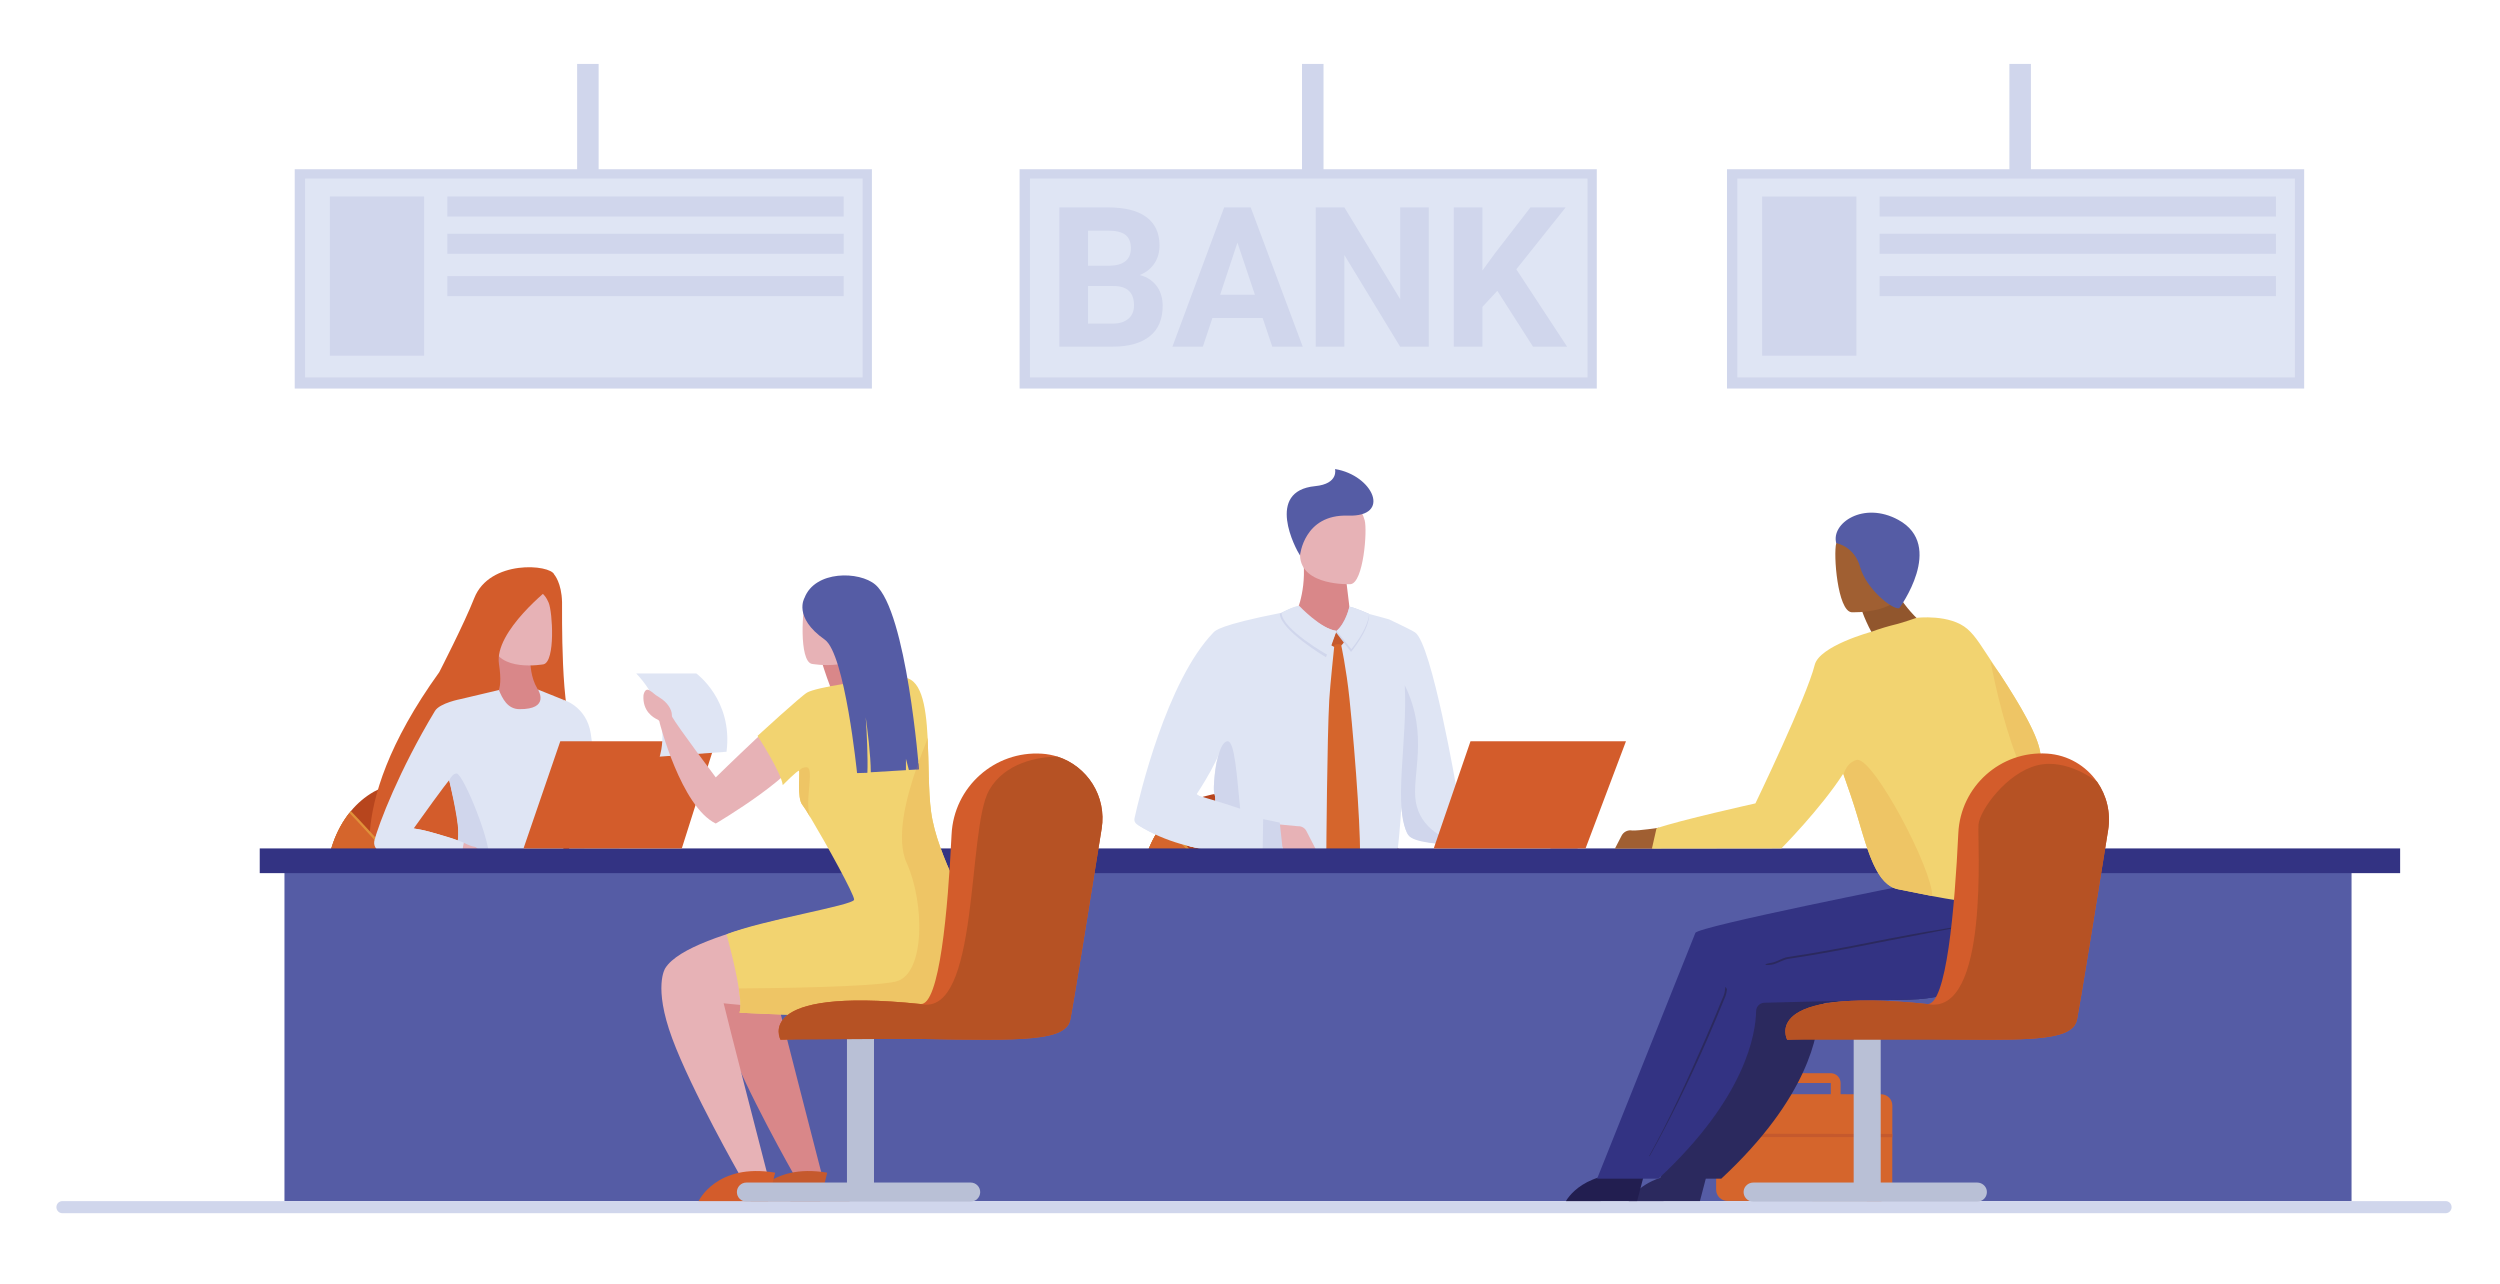 <svg width="436" height="224" viewBox="0 0 436 224" fill="none" xmlns="http://www.w3.org/2000/svg">
<path d="M271.724 142.603C271.645 142.607 271.567 142.617 271.49 142.633C270.372 142.689 266.807 142.143 266.807 142.143C266.807 142.143 267.93 146.886 268.547 147.067C270.218 147.561 271.625 149.038 273.031 149.378C273.989 149.609 274.948 148.998 275.135 148.027C275.164 147.925 275.186 147.821 275.194 147.714C275.226 147.395 275.172 147.064 275.014 146.759L273.352 143.532C273.031 142.912 272.383 142.568 271.724 142.603" fill="#E7B2B6"/>
<path d="M266.005 141.442L268.899 142.048L269.488 147.484L265.91 147.468L266.005 141.442" fill="#D0D6EC"/>
<path d="M266.004 141.444L265.909 147.468C265.909 147.468 260.793 147.666 255.664 147.461C251.158 147.284 246.641 146.794 245.579 145.586C244.368 144.208 243.496 133.606 242.948 124.015C242.468 115.628 242.237 108.014 242.237 108.014C242.237 108.014 246.103 109.828 246.791 110.295C249.719 112.283 254.062 137.797 254.062 137.797C254.062 137.797 264.592 140.886 266.004 141.444Z" fill="#DFE5F4"/>
<path d="M282.183 204.755L283.329 209.133L295.229 209.138C295.229 209.138 292.255 203.354 282.183 204.755Z" fill="#221E50"/>
<path d="M231.215 206.669C231.215 206.669 230.574 207.239 229.055 207.239C227.334 207.239 226.896 206.669 226.896 206.669V182.463H231.215V206.669Z" fill="#B9C0D6"/>
<path d="M254.975 172.627C254.972 172.643 254.971 172.662 254.968 172.682C254.818 173.759 254.605 174.764 254.349 175.68C253.854 177.462 253.206 178.913 252.603 179.931C250.265 183.884 245.83 188.281 235.194 189.717C234.679 189.785 234.148 189.85 233.603 189.905C232.61 190.007 231.566 190.082 230.471 190.132C230.402 190.136 230.331 190.139 230.262 190.14C230.193 190.145 230.124 190.146 230.052 190.148C226.958 190.071 223.497 189.503 219.636 188.584C211.713 186.702 206.55 182.824 203.287 178.108L203.285 178.106C203.007 177.706 202.745 177.299 202.493 176.887C201.841 175.816 201.279 174.709 200.795 173.576C198.982 169.334 198.287 164.76 198.223 160.518C198.284 156.492 198.906 152.86 199.601 150.275C200.14 148.26 200.979 146.344 202.119 144.657C202.418 144.214 202.738 143.784 203.082 143.374C204.168 142.067 205.469 140.945 206.99 140.077C210.775 137.917 223.225 135.763 233.771 141.338C253.181 151.599 256.104 164.274 254.975 172.627Z" fill="#B7451D"/>
<path d="M246.657 209.138H210.833C209.997 209.138 209.313 208.453 209.313 207.615C209.313 206.778 209.997 206.093 210.833 206.093H246.657C247.493 206.093 248.177 206.778 248.177 207.615C248.177 208.453 247.493 209.138 246.657 209.138" fill="#B9C0D6"/>
<path d="M254.967 175.735C254.532 178.348 253.517 180.444 252.601 181.718C250.263 184.977 245.828 188.607 235.193 189.793C234.679 189.849 234.147 189.902 233.601 189.945C232.609 190.03 231.566 190.093 230.469 190.135C230.401 190.137 230.33 190.14 230.261 190.14C230.193 190.145 230.122 190.146 230.05 190.148C226.958 190.071 223.496 189.503 219.636 188.584C211.711 186.702 206.55 182.824 203.285 178.108L203.283 178.106C203.007 177.706 202.742 177.299 202.492 176.887C208.503 175.45 221.344 172.931 234.102 173.961C241.022 174.519 248.2 175.137 254.347 175.68C254.554 175.698 254.762 175.716 254.967 175.735Z" fill="#C5592D"/>
<path d="M211.749 136.305C211.557 139.019 211.966 137.871 211.958 139.906C211.185 139.645 210.496 139.397 209.954 139.174C209.268 138.894 208.814 138.651 208.717 138.47C208.717 138.47 209.988 136.575 211.19 134.372C211.734 133.373 212.266 132.312 212.659 131.335C212.118 132.684 211.933 133.718 211.749 136.305V136.305ZM242.237 108.014C242.237 108.014 238.918 107.084 238.78 107.072C238.934 107.31 237.368 109.078 234.076 109.544C234.068 109.545 233.387 110.172 232.928 110.196C228.759 110.411 223.995 108.199 223.505 106.867C212.659 108.993 211.924 109.999 211.636 110.294C203.463 118.724 198.708 138.856 197.854 142.726C197.766 143.127 197.936 143.539 198.28 143.763C199.499 144.553 202.663 146.378 207.502 147.593C208.93 147.953 210.503 148.26 212.216 148.47C212.786 153.342 214.056 156.225 215.265 157.739C215.265 157.739 220.649 157.663 226.519 157.439C233.189 157.182 241.487 156.964 242.237 156.212C243.291 155.152 247.094 129.298 242.237 108.014" fill="#DFE5F4"/>
<path d="M234.789 101.296C234.789 101.296 235.699 108.773 235.802 109.83L229.762 110.764L225.796 107.473C225.796 107.473 227.75 103.789 227.356 98.318L234.789 101.296" fill="#D98789"/>
<path d="M226.518 157.439C220.649 157.663 215.373 160.006 215.373 160.006C214.164 158.492 212.786 153.342 212.217 148.47C210.502 148.26 208.93 147.953 207.501 147.593C208.385 144.531 209.298 141.411 209.955 139.174C210.496 139.397 211.184 139.645 211.958 139.906C211.966 137.871 211.556 139.019 211.749 136.305C211.933 133.718 212.657 129.528 214.009 129.277C215.364 129.026 215.699 135.425 216.312 141.296C216.613 144.198 216.985 146.976 217.586 148.776C217.801 149.421 218.045 149.941 218.326 150.295C220.846 153.469 227.203 155.494 226.518 157.439" fill="#D0D6EC"/>
<path d="M235.54 101.879C235.54 101.879 226.889 102.275 226.726 96.874C226.562 91.472 225.336 87.885 230.852 87.404C236.37 86.923 237.505 88.951 237.998 90.741C238.49 92.531 237.786 101.637 235.54 101.879Z" fill="#E7B2B6"/>
<path d="M226.725 96.873C226.725 96.873 227.372 89.666 235.08 89.924C242.787 90.183 239.453 82.879 232.829 81.803C232.829 81.803 233.52 84.377 229.356 84.783C220.611 85.636 225.949 95.73 226.725 96.873" fill="#555CA5"/>
<path d="M230.848 110.274L234.821 109.851C234.821 109.851 235.319 109.961 235.222 110.588C235.128 111.215 233.818 112.912 233.325 112.997C232.83 113.082 229.772 111.427 230.848 110.274Z" fill="#C5592D"/>
<path d="M216.439 162.076C216.439 162.076 221.444 175.126 237.803 175.438C263.494 175.926 263.492 176.023 263.492 176.023C263.492 176.023 261.533 188.481 279.76 205.389H290.023L270.321 157.272L236.792 156.007C236.792 156.007 213.354 155.478 211.509 158.717C211.108 159.421 216.439 162.076 216.439 162.076" fill="#333383"/>
<path d="M235.193 189.718C235.193 189.779 233.101 190.079 231.957 190.13C231.495 190.151 231.026 190.159 230.544 190.155C230.505 190.156 230.463 190.156 230.422 190.155C230.3 190.151 230.176 190.15 230.051 190.147C226.959 190.07 223.497 189.502 219.636 188.583C209.286 186.124 203.648 180.261 200.794 173.576C198.981 169.333 198.288 164.759 198.223 160.518C198.284 156.492 198.906 152.859 199.6 150.275C200.139 148.259 200.978 146.344 202.118 144.657C202.343 144.323 202.581 143.996 202.833 143.682C202.914 143.578 202.996 143.477 203.081 143.375C210.212 150.846 231.763 174.602 235.193 189.718" fill="#E09139"/>
<path d="M234.654 189.718C234.654 189.779 232.561 190.079 231.416 190.13C231.128 190.144 230.839 190.152 230.545 190.155C230.505 190.156 230.463 190.156 230.423 190.155C230.3 190.152 230.177 190.15 230.051 190.147C226.959 190.07 223.498 189.502 219.636 188.584C209.287 186.124 203.649 180.261 200.794 173.575C198.981 169.333 198.288 164.759 198.223 160.517C198.284 156.492 198.906 152.859 199.6 150.275C200.139 148.259 200.977 146.344 202.117 144.657C202.344 144.323 202.581 143.996 202.833 143.682C210.243 151.477 231.268 174.802 234.654 189.718" fill="#D5652C"/>
<path d="M235.332 105.808C235.332 105.808 234.671 108.765 232.927 110.196L235.616 113.7C235.616 113.7 238.874 109.837 238.779 107.072C238.779 107.072 236.195 105.91 235.332 105.808" fill="#D0D6EC"/>
<path d="M235.332 105.808C235.332 105.808 234.83 108.592 233.085 110.022L235.669 113.208C235.669 113.208 238.505 109.907 238.779 107.072C238.779 107.072 236.195 105.911 235.332 105.808Z" fill="#DFE5F4"/>
<path d="M226.284 105.808C226.284 105.808 230.395 109.712 233.085 110.023L231.244 114.626C231.244 114.626 223.234 109.872 223.209 107.024C223.209 107.024 225.414 105.834 226.284 105.808Z" fill="#D0D6EC"/>
<path d="M226.576 105.652C226.576 105.652 230.395 109.712 233.085 110.023L231.595 114.265C231.595 114.265 223.527 109.715 223.504 106.867C223.504 106.867 225.709 105.677 226.576 105.652Z" fill="#DFE5F4"/>
<path d="M207.243 138.282C207.243 138.282 219.196 141.554 220.294 142.86L220.2 148.884C220.2 148.884 207.705 149.676 198.673 144.012C198.212 143.723 198.211 143.051 198.669 142.76C200.848 141.372 206.083 138.133 207.243 138.282" fill="#DFE5F4"/>
<path d="M255.664 147.461C251.158 147.284 246.392 146.974 245.579 145.586C242.856 140.933 245.534 129.08 244.986 119.489C249.303 128.291 246.105 135.309 246.93 139.906C247.748 144.464 251.833 146.532 255.664 147.461" fill="#D0D6EC"/>
<path d="M260.865 169.605C260.403 169.541 259.902 169.318 259.416 169.102C258.965 168.9 258.497 168.693 258.101 168.635C253.003 167.89 248.382 166.979 244.305 166.174C243.236 165.964 242.19 165.758 241.162 165.56C231.885 163.769 226.621 162.789 226.568 162.782C226.621 162.789 231.924 163.454 241.213 165.246C242.241 165.444 243.287 165.651 244.357 165.862C248.431 166.665 253.046 167.576 258.137 168.319C258.581 168.384 259.068 168.603 259.541 168.812C260.006 169.019 260.486 169.232 260.897 169.289C262.239 169.475 262.209 169.791 260.865 169.605" fill="#2B295E"/>
<path d="M257.532 142.395L257.415 142.06C257.404 142.033 257.395 142.006 257.385 141.982L257.365 141.922L257.333 141.832C257.324 141.805 257.314 141.78 257.308 141.76C257.3 141.738 257.295 141.724 257.291 141.713L257.532 142.395" fill="#2B295E"/>
<path d="M257.292 141.712C257.297 141.724 257.3 141.738 257.308 141.759C257.316 141.78 257.324 141.804 257.335 141.832L257.365 141.922L257.387 141.981C257.395 142.006 257.404 142.033 257.415 142.06L257.534 142.394L257.592 142.559L257.292 141.712Z" fill="#2B295E"/>
<path d="M257.291 141.713C257.295 141.724 257.3 141.739 257.308 141.76L257.291 141.713Z" fill="#2B295E"/>
<path d="M281.32 201.596L281.232 201.619C278.091 196.001 274.706 189.219 271.567 182.016C271.085 180.916 270.6 179.779 270.121 178.641C269.591 177.387 269.064 176.111 268.552 174.853C268.414 174.516 268.35 174.108 268.302 173.691V173.69C268.393 173.554 268.483 173.416 268.572 173.279C268.572 173.289 268.572 173.3 268.576 173.31C268.629 173.815 268.683 174.337 268.842 174.724C269.353 175.981 269.879 177.255 270.407 178.508C270.889 179.645 271.375 180.779 271.853 181.879C274.988 189.073 278.182 195.987 281.32 201.596" fill="#2B295E"/>
<path d="M232.71 112.531C232.71 112.531 231.957 119.65 231.823 122.033C231.447 128.734 231.309 148.875 231.309 148.875C231.309 148.875 231.11 150.633 232.282 152.035C233.454 153.438 234.676 154.399 234.676 154.399C234.676 154.399 236.396 152.891 237.078 150.061C237.531 148.177 236.442 132.363 235.344 121.828C234.791 116.534 233.879 112.387 233.879 112.387C233.879 112.387 232.981 112.23 232.71 112.531" fill="#D5652C"/>
<path d="M229.329 147.83L227.836 144.929C227.548 144.37 226.962 144.062 226.372 144.094C226.302 144.098 221.952 143.681 221.952 143.681C221.952 143.681 224.254 149.473 224.675 149.907C224.826 150.063 225.031 150.152 225.248 150.154C226.262 150.161 229.252 150.085 229.437 148.969C229.464 148.877 229.483 148.784 229.491 148.689C229.521 148.401 229.47 148.103 229.329 147.83Z" fill="#E7B2B6"/>
<path d="M220.296 142.859L223.191 143.464L223.779 148.901L220.199 148.884L220.296 142.859" fill="#D0D6EC"/>
<path d="M118.868 151.567C118.83 151.589 118.794 151.612 118.76 151.639C118.229 151.933 116.362 152.517 116.362 152.517C116.362 152.517 116.508 154.496 116.55 154.528L122.059 154.287L121.818 153.398C121.808 153.342 121.794 153.285 121.774 153.231C121.713 153.068 121.607 152.919 121.458 152.808L119.881 151.632C119.578 151.406 119.18 151.394 118.868 151.567" fill="#E7B2B6"/>
<path d="M113.566 193.983L114.388 200.472L117.755 200.576L119.931 191.182L113.566 193.983" fill="#E7B2B6"/>
<path d="M114.065 197.869L113.566 201.476L123.045 205.847C123.045 205.847 122.582 200.46 114.065 197.869" fill="#D35C2B"/>
<path d="M134.263 203.542L138.837 208.211L141.58 206.254L137.641 197.454L134.263 203.542Z" fill="#E7B2B6"/>
<path d="M136.877 206.324L137.928 209.81H148.363C148.363 209.81 145.693 205.109 136.877 206.324Z" fill="#D35C2B"/>
<path d="M90.08 206.44C90.08 206.44 89.422 207.024 87.864 207.024C86.097 207.024 85.647 206.44 85.647 206.44V181.586H90.08V206.44Z" fill="#B9C0D6"/>
<path d="M114.476 171.487C114.472 171.504 114.471 171.524 114.468 171.543C114.022 174.794 112.979 177.404 112.04 178.988C109.639 183.044 105.085 187.559 94.166 189.035C93.638 189.104 93.092 189.17 92.532 189.226C91.513 189.33 90.442 189.409 89.317 189.46C89.174 189.466 89.031 189.473 88.886 189.475C85.711 189.395 82.157 188.813 78.193 187.871C70.058 185.937 64.758 181.956 61.407 177.116L61.405 177.115C60.379 175.633 59.536 174.072 58.848 172.462C56.987 168.105 56.275 163.409 56.208 159.055C56.27 154.922 56.909 151.191 57.621 148.538C58.175 146.469 59.037 144.502 60.208 142.771C60.514 142.315 60.844 141.875 61.197 141.454C62.312 140.112 63.648 138.96 65.209 138.068C69.096 135.849 81.877 133.638 92.704 139.363C112.634 149.896 115.634 162.911 114.476 171.487" fill="#B7451D"/>
<path d="M105.936 208.973H69.155C68.297 208.973 67.595 208.27 67.595 207.411C67.595 206.55 68.297 205.847 69.155 205.847H105.936C106.794 205.847 107.496 206.55 107.496 207.411C107.496 208.27 106.794 208.973 105.936 208.973Z" fill="#B9C0D6"/>
<path d="M114.468 171.543C114.022 174.794 112.979 177.404 112.04 178.988C109.639 183.044 105.085 187.559 94.166 189.035C93.638 189.104 93.092 189.17 92.532 189.226C91.513 189.33 90.442 189.409 89.317 189.46C89.174 189.466 89.031 189.473 88.886 189.475C85.711 189.395 82.157 188.813 78.193 187.871C70.058 185.937 64.758 181.956 61.407 177.116L61.405 177.115C60.651 175.892 60.012 174.617 59.475 173.311C65.044 171.619 79.094 167.972 93.045 169.335C100.39 170.053 108.018 170.853 114.468 171.543Z" fill="#C5592D"/>
<path d="M100.208 127.748C97.731 125.289 98.05 106.167 98.021 104.999C97.939 101.621 96.665 100.211 96.665 100.211C96.012 98.422 85.369 97.513 82.699 104.336C80.986 108.715 76.606 117.227 76.606 117.227C58.702 142.115 65.816 154.393 65.816 154.393L66.581 154.309C66.318 153.494 66.11 152.342 66.379 151.854L67.108 154.291L80.334 152.587C80.434 150.041 81.455 146.07 81.455 146.07L81.518 152.81L83.293 152.904C82.59 138.693 85.604 131.715 86.496 129.985C85.73 137.886 89.547 150.769 89.547 150.769L90.094 150.646L88.855 144.205L90.44 150.568L91.977 150.218C91.732 149.361 91.508 148.526 91.302 147.709C91.725 149.283 91.977 150.218 91.977 150.218C95.272 146.626 101.308 146.944 101.308 146.944C104.588 142.325 100.208 127.748 100.208 127.748" fill="#D35C2B"/>
<path d="M92.613 113.09C92.613 113.09 91.587 119.063 95.298 121.881L91.763 128.098L85.264 120.443C85.264 120.443 86.076 116.725 85.908 111.044L92.613 113.09" fill="#D98789"/>
<path d="M94.797 115.855C94.797 115.855 86.743 117.329 85.905 112.29C85.066 107.251 83.462 104.047 88.569 102.893C93.675 101.741 94.997 103.496 95.685 105.11C96.374 106.723 96.87 115.342 94.797 115.855" fill="#E7B2B6"/>
<path d="M96.165 102.336C96.165 102.336 86.134 110.08 87.02 115.801C87.852 121.175 86.273 121.653 85.1 122.166C82.071 123.489 78.102 121.071 76.528 121.149C75.409 121.204 78.285 119.855 80.114 117.406C84.981 110.895 84.507 102.097 85.478 101.463C92.096 97.147 96.165 102.336 96.165 102.336" fill="#D35C2B"/>
<path d="M116.771 154.695C116.771 154.695 110.898 154.39 107.328 153.385C100.454 151.449 99.443 150.554 98.432 143.855C97.378 136.867 97.606 129.864 97.907 125.742C97.941 125.256 97.977 124.811 98.012 124.411C98.143 122.915 98.261 122.044 98.261 122.044C98.261 122.044 102.272 123.175 103.02 127.885C103.905 133.463 104.51 143.947 105.113 145.867C105.457 146.96 116.362 152.517 116.362 152.517L116.677 154.196L116.771 154.695" fill="#DFE5F4"/>
<path d="M116.771 154.695C116.771 154.695 110.898 154.39 107.328 153.385C100.454 151.449 99.443 150.554 98.432 143.855C97.378 136.867 97.606 129.864 97.907 125.742C98.974 126.207 100.025 127.746 100.532 131.625C101.776 141.128 99.599 147.049 103.487 149.775C106.729 152.049 113.756 153.648 116.677 154.196L116.771 154.695" fill="#D0D6EC"/>
<path d="M74.841 145.043C73.908 144.776 72.981 144.59 72.146 144.485C77.76 136.624 78.283 136.138 78.336 136.074L78.339 136.083C78.408 136.348 79.922 142.167 79.922 144.791C79.922 145.255 79.948 145.986 79.848 146.583C78.742 146.084 76.628 145.556 74.841 145.043V145.043ZM100.385 129.367C100.32 129.258 100.26 129.144 100.207 129.029C99.958 128.503 99.813 127.933 99.739 127.357C99.451 125.129 98.261 122.044 98.261 122.044L93.813 120.253C93.874 120.349 95.99 123.719 90.579 123.678C88.481 123.663 87.603 121.761 87.002 120.343L80.366 121.913C80.366 121.913 76.699 122.594 75.856 123.99C69.672 134.243 66.022 143.693 65.271 146.692C65.151 147.171 65.403 147.948 65.8 148.244C66.914 149.074 67.752 149.286 71.294 149.931C71.892 150.04 72.467 150.123 73.018 150.183C75.546 150.465 77.56 150.294 78.856 150.083C77.675 153.994 75.938 158.105 75.938 158.105C75.938 158.105 76.465 158.469 77.888 158.851C78.229 158.943 91.879 161.177 92.328 161.265C94.05 161.606 100.073 158.249 100.073 158.249C100.073 158.249 96.165 153.437 99.288 143.25C100.829 138.224 101.88 131.927 100.385 129.367" fill="#DFE5F4"/>
<path d="M85.263 150.372C84.513 153.177 82.933 157.02 80.406 158.266C79.814 158.558 78.916 158.742 77.888 158.851C76.465 158.469 75.938 158.105 75.938 158.105C75.938 158.105 80.211 149.429 79.922 144.791C79.76 142.173 78.408 136.348 78.339 136.083C78.671 135.451 79.117 134.873 79.641 134.896C80.781 134.948 86.014 147.568 85.263 150.372" fill="#D0D6EC"/>
<path d="M75.938 158.105C75.458 159.111 69.135 170.508 79.632 173.546C90.129 176.584 112.831 175.763 112.831 175.763C112.831 175.763 115.239 185.295 118.209 189.485C122.978 196.214 131.48 203.76 131.48 203.76H141.214C141.214 203.76 124.376 167.222 120.955 164.729C118.452 162.905 105.863 159.678 98.903 158.597C97.208 158.333 86.948 158.022 84.202 157.913C79.898 157.744 76.204 157.547 75.938 158.105" fill="#555CA5"/>
<path d="M98.904 158.596C98.904 158.596 120.328 152.039 124.419 154.393C131.687 158.579 119.247 195.796 119.247 195.796L112.078 194.645C112.078 194.645 110.736 184.579 111.807 177.82C112.429 173.895 114.69 163.764 114.69 163.764C114.69 163.764 109.217 161.538 107.328 160.99C104.956 160.301 98.904 158.596 98.904 158.596" fill="#333383"/>
<path d="M94.166 189.035C94.166 189.096 92.017 189.405 90.843 189.458C90.369 189.48 89.886 189.488 89.394 189.483C89.352 189.485 89.309 189.485 89.267 189.483C89.141 189.48 89.014 189.478 88.886 189.475C85.711 189.395 82.157 188.813 78.193 187.871C67.567 185.345 61.778 179.324 58.848 172.462C56.987 168.105 56.275 163.409 56.208 159.055C56.27 154.922 56.909 151.191 57.621 148.538C58.175 146.469 59.037 144.502 60.208 142.771C60.438 142.428 60.682 142.092 60.942 141.768C61.024 141.662 61.11 141.558 61.197 141.454C68.519 149.126 90.644 173.515 94.166 189.035" fill="#E09139"/>
<path d="M93.611 189.035C93.611 189.096 91.462 189.405 90.288 189.458C89.992 189.473 89.695 189.48 89.394 189.483C89.352 189.485 89.309 189.485 89.267 189.483C89.141 189.48 89.014 189.478 88.886 189.475C85.711 189.395 82.157 188.813 78.193 187.871C67.567 185.345 61.778 179.324 58.848 172.462C56.987 168.105 56.275 163.409 56.208 159.055C56.27 154.922 56.909 151.191 57.621 148.538C58.175 146.469 59.037 144.502 60.208 142.771C60.438 142.428 60.682 142.092 60.942 141.768C68.548 149.772 90.135 173.721 93.611 189.035" fill="#D5652C"/>
<path d="M82.703 147.655C82.661 147.649 82.618 147.643 82.575 147.642C81.978 147.533 80.859 146.971 80.859 146.971L80.499 148.933C80.504 148.984 80.268 149.601 80.528 149.95C82.181 152.171 82.783 151.874 82.783 151.874L83.835 150.942C83.863 150.892 83.886 150.839 83.905 150.785C83.961 150.62 83.973 150.438 83.927 150.258L83.448 148.347C83.356 147.98 83.054 147.718 82.703 147.655" fill="#E7B2B6"/>
<path d="M117.154 171.918C116.68 171.852 116.165 171.622 115.666 171.4C115.202 171.194 114.724 170.981 114.316 170.921C109.082 170.157 104.338 169.221 100.153 168.395C99.055 168.178 97.981 167.966 96.926 167.763C87.401 165.925 81.996 164.918 81.942 164.911C81.996 164.918 87.44 165.601 96.978 167.441C98.033 167.645 99.108 167.857 100.206 168.074C104.388 168.898 109.127 169.833 114.353 170.597C114.808 170.663 115.311 170.887 115.796 171.104C116.272 171.315 116.764 171.534 117.188 171.593C118.565 171.783 118.533 172.108 117.154 171.918" fill="#333383"/>
<path d="M108.601 139.749C108.606 139.76 108.611 139.775 108.618 139.796L108.601 139.749Z" fill="#333383"/>
<path d="M133.273 201.229L133.182 201.254C129.957 195.486 126.483 188.523 123.259 181.128C122.766 179.997 122.267 178.83 121.774 177.662C121.232 176.374 120.689 175.065 120.164 173.774C120.023 173.428 119.956 173.008 119.906 172.58V172.579C120.001 172.44 120.092 172.299 120.184 172.156C120.186 172.168 120.186 172.178 120.187 172.189C120.243 172.709 120.299 173.244 120.461 173.641C120.986 174.932 121.527 176.239 122.069 177.526C122.562 178.693 123.062 179.857 123.552 180.988C126.772 188.372 130.052 195.47 133.273 201.229" fill="#333383"/>
<path d="M108.618 139.796L108.601 139.749C108.606 139.76 108.611 139.775 108.618 139.796Z" fill="#333383"/>
<path d="M67.018 144.517C67.018 144.517 70.024 143.517 76.323 145.464C81.433 147.045 80.859 146.971 80.859 146.971L80.406 149.645C80.406 149.645 74.288 151.707 67.659 149.164C67.659 149.164 64.675 148.503 65.349 146.396C66.023 144.288 67.018 144.517 67.018 144.517Z" fill="#DFE5F4"/>
<path d="M410.11 151.562H49.611V209.475H410.11V151.562Z" fill="#555CA5"/>
<path d="M426.537 209.475H118.372H94.41H10.861C10.298 209.475 9.838 209.948 9.838 210.528C9.838 211.108 10.298 211.581 10.861 211.581H94.41H118.372H426.537C427.098 211.581 427.56 211.108 427.56 210.528C427.56 209.948 427.098 209.475 426.537 209.475Z" fill="#D0D6EC"/>
<path d="M418.583 152.275H45.298V147.965H418.583V152.275Z" fill="#333383"/>
<path d="M97.716 129.272H124.829L118.906 147.965H91.302L97.716 129.272Z" fill="#D35C2B"/>
<path d="M256.457 129.271H283.571L276.521 147.965H250.043L256.457 129.271Z" fill="#D35C2B"/>
<path d="M110.966 117.457H121.446C121.446 117.457 127.864 122.093 126.707 131.105L115.047 131.956C115.047 131.956 117.604 124.456 110.966 117.457Z" fill="#DFE5F4"/>
<path d="M142.655 113.253C142.655 113.253 144.34 119.237 146.042 122.665L150.523 121.124C150.523 121.124 149.653 117.145 149.832 111.063L142.655 113.253Z" fill="#D98789"/>
<path d="M162.278 157.427C162.278 157.427 129.822 161.842 125.504 168.858C125.504 168.858 123.365 172.011 126.705 181.065C130.045 190.12 138.527 204.985 138.527 204.985H143.366C143.366 204.985 135.939 176.222 135.69 174.971C135.69 174.971 160.151 177.841 163.397 173.117C166.645 168.392 162.278 157.427 162.278 157.427" fill="#D98789"/>
<path d="M151.783 157.427C151.783 157.427 120.337 161.842 116.02 168.858C116.02 168.858 113.879 172.011 117.219 181.065C120.56 190.12 129.042 204.985 129.042 204.985H133.88C133.88 204.985 126.454 176.222 126.204 174.971C126.204 174.971 150.665 177.841 153.913 173.117C157.159 168.392 152.794 157.427 152.794 157.427H151.783" fill="#E7B2B6"/>
<path d="M140.609 121.333C138.058 122.611 124.829 135.577 124.829 135.577C124.829 135.577 118.237 126.818 117.224 125.023C117.193 124.926 117.174 124.824 117.176 124.722C117.18 123.673 116.319 122.444 115.088 121.691C113.806 120.907 114.217 121 113.318 120.425C112.419 119.849 112.22 121.27 112.22 121.27C112.04 124.005 113.88 125.132 114.685 125.493C114.907 125.591 115.049 125.814 115.047 126.058C115.047 126.058 118.771 140.675 124.829 143.624C124.829 143.624 140.02 134.708 140.609 130.056C141.199 125.403 146.016 120.299 146.016 120.299C146.016 120.299 143.083 120.094 140.609 121.333" fill="#E7B2B6"/>
<path d="M162.381 175.289C158.252 178.352 128.957 176.602 128.957 176.602C129.262 175.908 129.148 174.284 128.849 172.386C128.206 168.297 126.708 162.94 126.708 162.94C132.892 160.484 148.8 157.89 148.957 156.915C149.077 156.153 144.079 147.137 141.436 142.718L141.426 142.7L141.424 142.697C140.7 141.485 140.153 140.625 139.942 140.379C138.963 139.243 139.535 134.649 139.36 134.43L139.357 134.427C139.148 134.249 136.511 136.923 136.511 136.923C136.249 134.673 132.116 128.339 132.116 128.339C132.116 128.339 139.64 121.439 140.748 120.788C142.318 119.862 151.052 118.506 157.166 118.156C160.633 117.958 161.487 122.88 161.78 128.671C162.002 133.094 161.899 138.024 162.381 141.571C163.492 149.763 169.566 158.404 169.916 163.828C170.266 169.252 166.511 172.227 162.381 175.289" fill="#F2D370"/>
<path d="M141.561 115.777C141.561 115.777 150.183 117.354 151.081 111.959C151.979 106.565 153.696 103.135 148.229 101.9C142.762 100.666 141.347 102.545 140.61 104.272C139.873 105.999 139.341 115.227 141.561 115.777Z" fill="#E7B2B6"/>
<path d="M160.271 134.178L158.509 134.285L157.995 132.33V134.315L151.866 134.683C151.859 131.735 151.254 127.038 150.983 125.088C151.166 127.561 151.385 132.527 151.271 134.777L149.47 134.828C149.47 134.828 147.366 114.026 143.836 111.552C138.257 107.64 140.305 104.272 140.305 104.272C142.143 99.455 149.883 99.575 152.667 101.97C158.123 106.66 160.271 134.178 160.271 134.178" fill="#555CA5"/>
<path d="M150.857 124.198C150.916 124.431 150.958 124.732 150.984 125.088C150.911 124.568 150.862 124.242 150.857 124.198Z" fill="#555CA5"/>
<path d="M145.696 177.1C142.332 177.1 138.979 177.021 136.167 176.924C131.954 176.781 128.957 176.602 128.957 176.602C129.082 176.317 129.137 175.877 129.137 175.325C129.137 174.53 129.025 173.506 128.849 172.386C134.735 172.348 151.843 172.154 156.161 171.198C161.402 170.036 161.269 157.427 158.126 150.507C156.185 146.233 158.047 139.152 159.747 134.21L160.271 134.178C160.271 134.178 160.239 133.757 160.171 133.01C161.037 130.614 161.767 128.928 161.78 128.671C162.002 133.094 161.899 138.024 162.381 141.571C163.492 149.763 169.566 158.404 169.916 163.828C169.932 164.061 169.938 164.29 169.939 164.514C169.943 169.508 166.333 172.359 162.381 175.289C160.455 176.718 153.047 177.1 145.696 177.1" fill="#EEC565"/>
<path d="M159.747 134.21C159.89 133.794 160.032 133.393 160.171 133.01C160.239 133.757 160.271 134.178 160.271 134.178L159.747 134.21Z" fill="#70668F"/>
<path d="M141.424 142.697C140.699 141.485 140.153 140.625 139.942 140.378C139.448 139.806 139.349 138.356 139.349 137.03C139.35 136.125 139.396 135.278 139.396 134.806C139.396 134.598 139.387 134.464 139.36 134.43L139.357 134.427C139.625 134.087 140.009 133.81 140.552 133.81C140.601 133.81 140.651 133.812 140.703 133.816C142.143 133.949 140.099 140.428 141.424 142.697" fill="#EEC565"/>
<path d="M144.266 204.512L143.044 209.475H130.92C130.92 209.475 134.021 202.78 144.266 204.512Z" fill="#C5592D"/>
<path d="M135.186 204.512L133.964 209.475H121.839C121.839 209.475 124.941 202.78 135.186 204.512Z" fill="#D35C2B"/>
<path d="M170.947 207.899C170.947 208.813 170.2 209.561 169.288 209.561H130.172C129.258 209.561 128.513 208.813 128.513 207.899C128.513 206.984 129.258 206.236 130.172 206.236H147.71V180.434H152.424V206.236H169.288C170.2 206.236 170.947 206.984 170.947 207.899Z" fill="#B9C0D6"/>
<path d="M192.129 144.524C190.099 157.178 187.157 175.408 186.66 177.831C185.893 181.593 178.46 181.516 160.525 181.189C157.51 181.134 154.815 181.103 152.424 181.086C150.7 181.076 149.131 181.071 147.71 181.076C139.386 181.095 136.119 181.331 136.119 181.331C136.119 181.331 131.096 172.053 160.525 175.099C163.861 175.442 165.321 158.629 165.953 145.535C166.353 137.248 173.461 130.9 181.726 131.444C182.674 131.507 183.586 131.685 184.448 131.963C189.621 133.627 193.035 138.884 192.129 144.524" fill="#D35C2B"/>
<path d="M104.402 29.514V11.15H100.65V29.514H51.399V67.763H152.061V29.514H104.402Z" fill="#D0D6EC"/>
<path d="M150.444 65.821H53.205V31.138H150.444V65.821Z" fill="#DFE5F4"/>
<path d="M73.967 62.035H57.528V34.269H73.967V62.035Z" fill="#D0D6EC"/>
<path d="M147.137 37.762H78.013V34.269H147.137V37.762" fill="#D0D6EC"/>
<path d="M147.136 44.26H78.013V40.766H147.136V44.26" fill="#D0D6EC"/>
<path d="M147.137 51.645H78.013V48.152H147.137V51.645Z" fill="#D0D6EC"/>
<path d="M354.192 29.513V11.148H350.437V29.513H301.187V67.761H401.849V29.513H354.192Z" fill="#D0D6EC"/>
<path d="M400.231 65.822H302.992V31.139H400.231V65.822Z" fill="#DFE5F4"/>
<path d="M323.755 62.035H307.315V34.27H323.755V62.035Z" fill="#D0D6EC"/>
<path d="M396.924 37.763H327.801V34.27H396.924V37.763Z" fill="#D0D6EC"/>
<path d="M396.924 44.26H327.801V40.767H396.924V44.26Z" fill="#D0D6EC"/>
<path d="M396.924 51.646H327.801V48.152H396.924V51.646Z" fill="#D0D6EC"/>
<path d="M230.822 29.513V11.149H227.07V29.513H177.818V67.762H278.479V29.513H230.822Z" fill="#D0D6EC"/>
<path d="M276.861 65.822H179.623V31.138H276.861V65.822Z" fill="#DFE5F4"/>
<path d="M189.749 49.883V56.439H194.028C194.673 56.439 195.229 56.358 195.694 56.197C196.16 56.035 196.549 55.813 196.86 55.529C197.171 55.246 197.401 54.913 197.55 54.529C197.701 54.145 197.775 53.725 197.775 53.269C197.775 52.746 197.709 52.277 197.576 51.859C197.442 51.443 197.234 51.086 196.95 50.792C196.668 50.498 196.299 50.273 195.845 50.117C195.388 49.961 194.844 49.883 194.212 49.883H189.749ZM189.749 46.347H193.446C194.722 46.324 195.672 46.055 196.294 45.538C196.916 45.021 197.225 44.284 197.225 43.327C197.225 42.227 196.906 41.434 196.267 40.95C195.629 40.467 194.622 40.225 193.246 40.225H189.749V46.347ZM184.754 60.458V36.171H193.246C194.655 36.171 195.915 36.304 197.026 36.571C198.136 36.838 199.076 37.247 199.849 37.797C200.62 38.348 201.209 39.04 201.613 39.875C202.018 40.709 202.221 41.692 202.221 42.827C202.221 43.383 202.152 43.917 202.013 44.429C201.874 44.94 201.663 45.418 201.38 45.863C201.098 46.308 200.738 46.711 200.305 47.072C199.874 47.434 199.356 47.731 198.758 47.965C199.467 48.143 200.075 48.412 200.58 48.773C201.087 49.135 201.502 49.555 201.829 50.033C202.158 50.512 202.395 51.032 202.545 51.592C202.695 52.154 202.77 52.73 202.77 53.32C202.77 55.678 202.013 57.456 200.498 58.657C198.982 59.859 196.826 60.458 194.028 60.458H184.754" fill="#D0D6EC"/>
<path d="M212.794 51.402H218.855L215.808 42.31L212.794 51.402ZM220.203 55.454H211.445L209.781 60.459H204.469L213.493 36.171H218.123L227.197 60.459H221.885L220.203 55.454Z" fill="#D0D6EC"/>
<path d="M249.177 60.457H244.181L234.459 44.478V60.457H229.462V36.171H234.459L244.198 52.184V36.171H249.177V60.457" fill="#D0D6EC"/>
<path d="M261.129 50.718L258.534 53.52V60.459H253.537V36.171H258.534V47.18L260.73 44.162L266.909 36.171H273.052L264.444 46.963L273.302 60.459H267.358L261.129 50.718" fill="#D0D6EC"/>
<path d="M192.129 144.524C190.099 157.178 187.157 175.408 186.66 177.831C185.893 181.593 178.46 181.516 160.525 181.189C157.51 181.134 136.119 181.331 136.119 181.331C136.119 181.331 131.096 172.053 160.525 175.099C170.934 177.474 168.594 144.648 172.511 137.797C175.262 132.983 181.095 131.962 184.448 131.963C189.621 133.627 193.035 138.884 192.129 144.524" fill="#B65224"/>
<path d="M310.053 188.881L310.069 188.865L319.278 188.877L319.294 188.892L319.29 190.831L310.051 190.82L310.053 188.881ZM328.067 190.842L320.999 190.833L321.001 188.895C321.001 187.943 320.229 187.166 319.28 187.166L310.071 187.154C309.122 187.153 308.346 187.927 308.344 188.879L308.342 190.818L301.276 190.809C300.193 190.808 299.312 191.687 299.312 192.772L299.294 207.474C299.292 208.56 300.169 209.441 301.254 209.442L328.043 209.475C329.126 209.476 330.007 208.597 330.009 207.511L330.025 192.81C330.027 191.724 329.15 190.843 328.067 190.842Z" fill="#D5652C"/>
<path d="M330.018 198.328L299.304 198.29V197.715L330.02 197.753L330.018 198.328Z" fill="#C5592D"/>
<path d="M344.995 154.065C344.995 154.065 304.992 168.53 304.53 169.662L289.547 205.412C285.45 206.758 284.054 209.475 284.054 209.475L296.465 209.469L297.488 205.565H300.187C315.516 191.345 317.154 180.143 317.215 176.339C317.226 175.547 317.857 174.902 318.651 174.878C321.068 174.803 316.445 174.645 332.992 174.33C350.054 174.005 355.586 158.293 355.586 158.293L344.995 154.065" fill="#2B295E"/>
<path d="M286.71 204.904L285.514 209.469L273.103 209.475C273.103 209.475 276.204 203.442 286.71 204.904Z" fill="#221E50"/>
<path d="M355.273 160.395C355.273 160.395 350.052 174.005 332.993 174.33C316.443 174.645 310.118 174.803 307.699 174.878C306.908 174.903 306.275 175.546 306.265 176.34C306.204 180.143 304.564 191.345 289.235 205.565H278.534L295.674 162.696C296.138 161.563 334.046 154.065 334.046 154.065L355.273 160.395Z" fill="#333383"/>
<path d="M308.942 168.248C309.422 168.18 309.946 167.947 310.454 167.722C310.923 167.513 311.412 167.295 311.824 167.235C317.141 166.459 321.96 165.508 326.211 164.669C327.325 164.45 328.417 164.235 329.489 164.027C339.164 162.16 344.654 161.138 344.709 161.131C344.654 161.138 339.124 161.831 329.436 163.701C328.364 163.907 327.273 164.123 326.156 164.343C321.91 165.181 317.094 166.131 311.788 166.906C311.325 166.974 310.813 167.201 310.321 167.42C309.838 167.636 309.337 167.858 308.906 167.917C307.508 168.112 307.542 168.441 308.942 168.248Z" fill="#2B295E"/>
<path d="M287.609 201.609L287.701 201.634C290.977 195.775 294.505 188.702 297.781 181.19C298.282 180.042 298.788 178.857 299.289 177.67C299.841 176.362 300.39 175.032 300.924 173.72C301.068 173.369 301.136 172.941 301.186 172.508V172.507C301.09 172.366 300.998 172.221 300.904 172.078C300.902 172.089 300.902 172.1 300.9 172.11C300.844 172.638 300.787 173.182 300.623 173.585C300.091 174.896 299.54 176.224 298.989 177.531C298.489 178.716 297.98 179.9 297.483 181.048C294.213 188.548 290.881 195.759 287.609 201.609" fill="#2B295E"/>
<path d="M327.987 112.896C325.621 109.382 324.722 106.49 324.722 106.49L330.681 102.967C332.784 107.385 337.717 110.69 337.717 110.69C337.717 110.69 328.012 112.934 327.987 112.896Z" fill="#91562D"/>
<path d="M322.903 106.775C322.903 106.775 332.261 107.203 332.437 101.36C332.614 95.517 333.941 91.638 327.973 91.117C322.005 90.597 320.776 92.791 320.243 94.727C319.713 96.663 320.473 106.513 322.903 106.775" fill="#A05F32"/>
<path d="M320.244 94.727C320.244 94.727 323.385 95.222 324.412 98.91C325.44 102.599 329.855 106.275 331.219 106.093C331.219 106.093 339.308 95.162 331.069 90.667C324.967 87.339 319.293 91.268 320.244 94.727Z" fill="#555CA5"/>
<path d="M288.309 147.992C288.834 146.532 289.352 144.351 289.352 144.351C289.352 144.351 285.788 144.896 284.671 144.84C284.591 144.824 284.513 144.814 284.433 144.811C283.777 144.775 283.127 145.119 282.807 145.739L281.646 147.992H288.309" fill="#A05F32"/>
<path d="M348.739 117.495C348.348 116.901 347.967 116.325 347.596 115.771C345.615 112.803 344.619 111.016 343.129 109.71C340.089 107.043 334.247 107.75 334.223 107.753V107.753C334.223 107.753 331.882 108.579 330.774 108.849C329.361 109.194 327.854 109.631 326.38 110.181C326.231 110.221 317.302 112.663 316.486 115.962C315.101 121.548 306.144 140.112 306.144 140.112C306.144 140.112 292.76 143.085 288.892 144.463L288.096 147.992L310.672 147.965C310.672 147.965 317.537 141.041 321.459 134.931C321.474 134.971 321.49 135.012 321.503 135.052C322.394 137.574 323.271 140.112 323.971 142.482C325.827 148.784 327.336 154.333 331.011 155.082C333.297 155.547 335.273 155.948 336.993 156.276C350.204 158.804 347.936 157.029 350.481 147.14C351.472 143.295 351.402 139.455 350.709 135.743C351.466 135.464 352.201 135.166 352.881 134.853C353.813 134.422 354.636 133.961 355.272 133.476C357.589 131.705 352.81 123.704 348.739 117.495" fill="#F2D370"/>
<path d="M352.88 134.853C349.847 128.261 347.926 119.399 347.155 115.375C347.659 116.048 348.192 116.758 348.74 117.495C352.072 122.576 355.875 128.858 355.879 131.943C355.879 132.627 355.692 133.155 355.27 133.476C355.253 133.491 355.233 133.506 355.211 133.522C354.585 133.99 353.781 134.436 352.88 134.853" fill="#EEC565"/>
<path d="M325.659 147.965C325.082 146.286 324.542 144.419 323.973 142.482C323.274 140.112 322.397 137.574 321.505 135.052C322.397 137.574 323.274 140.112 323.973 142.482C324.542 144.419 325.082 146.286 325.659 147.965Z" fill="#EEE1D4"/>
<path d="M336.994 156.276C335.276 155.948 333.297 155.547 331.012 155.082C328.467 154.562 326.96 151.743 325.658 147.965C325.081 146.287 324.541 144.42 323.971 142.482C323.274 140.112 322.395 137.574 321.504 135.052C321.876 133.897 322.55 132.88 323.768 132.531C323.82 132.515 323.88 132.507 323.94 132.507C326.933 132.507 336.956 151.468 336.994 156.276" fill="#EEC565"/>
<path d="M344.812 206.237H327.996V180.434H323.281V206.237H305.786C304.94 206.237 304.196 206.854 304.094 207.696C303.975 208.7 304.763 209.561 305.742 209.561H344.857C345.835 209.561 346.624 208.7 346.505 207.696C346.403 206.854 345.659 206.237 344.812 206.237" fill="#B9C0D6"/>
<path d="M367.657 144.783C365.627 157.425 362.722 175.425 362.23 177.832C361.645 180.691 357.213 181.331 347.244 181.331C344.098 181.331 340.398 181.268 336.093 181.189C318.157 180.863 311.689 181.331 311.689 181.331C311.689 181.331 306.666 172.053 336.093 175.099C339.449 175.445 340.908 158.425 341.532 145.299C341.92 137.145 348.902 130.894 357.033 131.428C360.689 131.667 363.808 133.583 365.735 136.35C367.377 138.71 368.154 141.691 367.657 144.783" fill="#D35C2B"/>
<path d="M367.657 144.783C365.627 157.425 362.722 175.425 362.23 177.832C361.645 180.691 357.213 181.331 347.244 181.331H311.689C311.689 181.331 306.666 172.053 336.093 175.099C347.088 177.351 344.802 146.364 345.051 143.789C345.301 141.215 349.981 134.8 355.271 133.476C360.561 132.152 365.731 136.349 365.731 136.349L365.735 136.35C367.377 138.71 368.154 141.691 367.657 144.783" fill="#B65224"/>
</svg>
